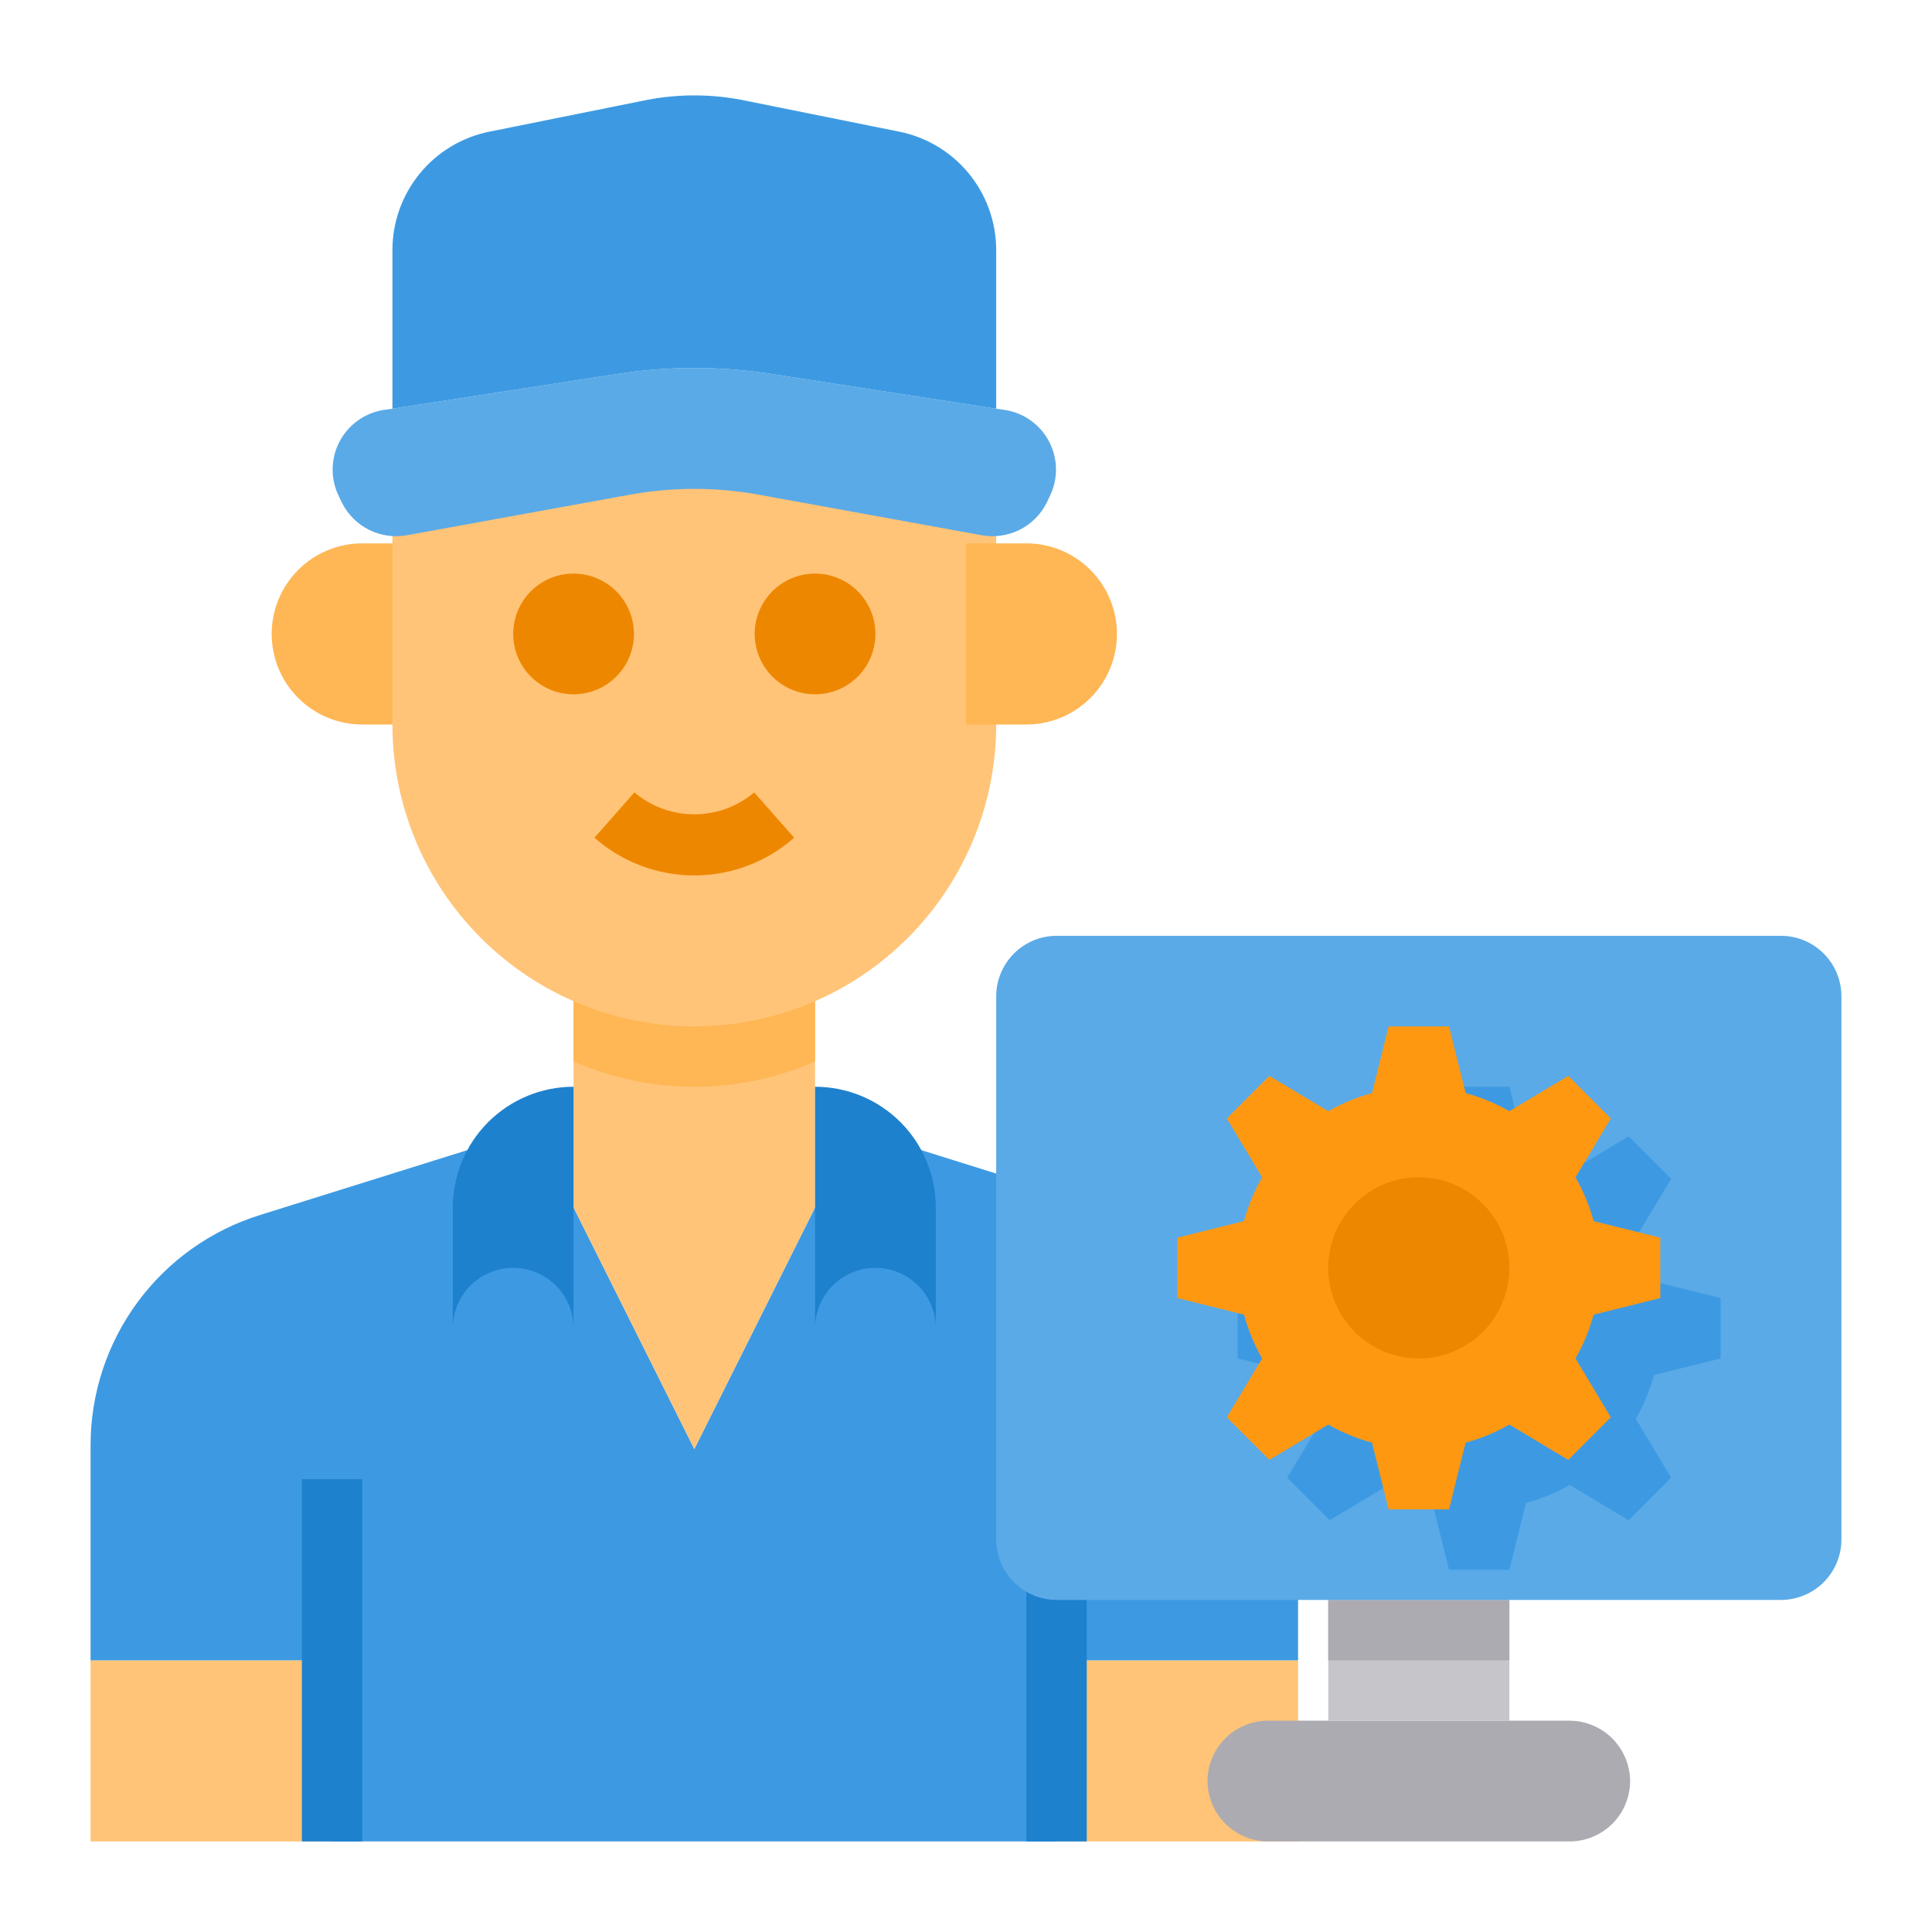 <svg width="488" height="488" viewBox="0 0 488 488" fill="none" xmlns="http://www.w3.org/2000/svg">
<path d="M266.875 419.375H327.875V465.125H266.875V419.375Z" fill="#FFC477"/>
<path d="M22.875 419.375H83.875V465.125H22.875V419.375Z" fill="#FFC477"/>
<path d="M266.875 419.375V465.125H83.875V419.375H22.875V365.085C22.865 352.092 27.011 339.437 34.707 328.969C42.404 318.502 53.247 310.77 65.651 306.906L118.035 290.512C129.625 297.375 144.875 305 144.875 305L175.375 366L205.875 305C205.875 305 221.125 297.375 232.715 290.512L285.099 306.906C297.503 310.77 308.346 318.502 316.043 328.969C323.739 339.437 327.885 352.092 327.875 365.085V419.375H266.875Z" fill="#3D9AE2"/>
<path d="M205.875 237.595V305L175.375 366L144.875 305V237.595H205.875Z" fill="#FFC477"/>
<path d="M144.875 305V335.5C144.875 331.455 143.268 327.577 140.408 324.717C137.548 321.857 133.67 320.25 129.625 320.25C125.58 320.25 121.702 321.857 118.842 324.717C115.982 327.577 114.375 331.455 114.375 335.5V305C114.375 296.911 117.588 289.153 123.308 283.433C129.028 277.713 136.786 274.5 144.875 274.5V305Z" fill="#1E81CE"/>
<path d="M205.875 274.5C213.964 274.5 221.722 277.713 227.442 283.433C233.162 289.153 236.375 296.911 236.375 305V335.5C236.375 331.455 234.768 327.577 231.908 324.717C229.048 321.857 225.17 320.25 221.125 320.25C217.08 320.25 213.202 321.857 210.342 324.717C207.482 327.577 205.875 331.455 205.875 335.5V274.5Z" fill="#1E81CE"/>
<path d="M106.75 137.25V183H91.5C85.433 183 79.615 180.59 75.325 176.3C71.035 172.01 68.625 166.192 68.625 160.125C68.625 154.058 71.035 148.24 75.325 143.95C79.615 139.66 85.433 137.25 91.5 137.25H106.75Z" fill="#FFB655"/>
<path d="M205.875 237.595V268.095C196.262 272.319 185.875 274.5 175.375 274.5C164.875 274.5 154.488 272.319 144.875 268.095V237.595H205.875Z" fill="#FFB655"/>
<path d="M251.625 137.25V183C251.625 203.223 243.592 222.617 229.292 236.917C214.992 251.217 195.598 259.25 175.375 259.25C155.152 259.25 135.758 251.217 121.458 236.917C107.158 222.617 99.125 203.223 99.125 183V122C99.137 117.959 100.748 114.087 103.605 111.23C106.462 108.373 110.334 106.762 114.375 106.75H236.375C240.416 106.762 244.288 108.373 247.145 111.23C250.002 114.087 251.613 117.959 251.625 122V137.25Z" fill="#FFC477"/>
<path d="M253.836 103.547C256.206 103.918 258.456 104.842 260.401 106.246C262.347 107.649 263.934 109.492 265.034 111.624C266.133 113.756 266.714 116.118 266.729 118.517C266.745 120.916 266.194 123.285 265.121 125.431L264.359 127.032C262.872 129.978 260.472 132.365 257.518 133.836C254.563 135.306 251.212 135.781 247.965 135.191L191.769 124.973C180.93 122.991 169.821 122.991 158.981 124.973L102.785 135.191C99.538 135.781 96.187 135.306 93.232 133.836C90.278 132.365 87.878 129.978 86.391 127.032L85.629 125.431C84.556 123.285 84.005 120.916 84.021 118.517C84.036 116.118 84.617 113.756 85.716 111.624C86.816 109.492 88.403 107.649 90.349 106.246C92.294 104.842 94.544 103.918 96.914 103.547L99.125 103.242L156.846 94.321C169.131 92.491 181.619 92.491 193.904 94.321L251.625 103.242L253.836 103.547Z" fill="#5AAAE7"/>
<path d="M251.625 99.125V103.242L193.904 94.321C181.619 92.491 169.131 92.491 156.846 94.321L99.125 103.242V63.135C99.131 56.082 101.58 49.249 106.057 43.8C110.533 38.35 116.76 34.62 123.677 33.245L124.059 33.169L163.404 25.238C171.312 23.713 179.438 23.713 187.346 25.238L226.691 33.169L227.073 33.245C233.99 34.62 240.217 38.35 244.693 43.8C249.17 49.249 251.619 56.082 251.625 63.135V99.125Z" fill="#3D9AE2"/>
<path d="M396.5 434.625C400.535 434.655 404.397 436.271 407.25 439.125C410.104 441.978 411.72 445.84 411.75 449.875C411.738 453.916 410.127 457.788 407.27 460.645C404.413 463.502 400.541 465.113 396.5 465.125H320.25C316.215 465.095 312.353 463.479 309.5 460.625C306.646 457.772 305.03 453.91 305 449.875C305.012 445.834 306.623 441.962 309.48 439.105C312.337 436.248 316.209 434.637 320.25 434.625H396.5Z" fill="#ACABB1"/>
<path d="M335.5 404.125H381.25V434.625H335.5V404.125Z" fill="#C6C5CA"/>
<path d="M259.25 137.25C265.317 137.25 271.135 139.66 275.425 143.95C279.715 148.24 282.125 154.058 282.125 160.125C282.125 166.192 279.715 172.01 275.425 176.3C271.135 180.59 265.317 183 259.25 183H244V137.25H259.25Z" fill="#FFB655"/>
<path d="M335.5 404.125H381.25V419.375H335.5V404.125Z" fill="#ACABB1"/>
<path d="M144.875 175.375C141.859 175.375 138.91 174.481 136.403 172.805C133.895 171.129 131.94 168.748 130.786 165.961C129.632 163.174 129.33 160.108 129.918 157.15C130.506 154.192 131.959 151.474 134.092 149.342C136.224 147.209 138.942 145.756 141.9 145.168C144.858 144.58 147.924 144.882 150.711 146.036C153.498 147.19 155.879 149.145 157.555 151.653C159.231 154.16 160.125 157.109 160.125 160.125C160.125 164.17 158.518 168.048 155.658 170.908C152.798 173.768 148.92 175.375 144.875 175.375Z" fill="#EE8700"/>
<path d="M205.875 175.375C202.859 175.375 199.91 174.481 197.403 172.805C194.895 171.129 192.94 168.748 191.786 165.961C190.632 163.174 190.33 160.108 190.918 157.15C191.506 154.192 192.959 151.474 195.092 149.342C197.224 147.209 199.942 145.756 202.9 145.168C205.858 144.58 208.924 144.882 211.711 146.036C214.498 147.19 216.879 149.145 218.555 151.653C220.231 154.16 221.125 157.109 221.125 160.125C221.125 164.17 219.518 168.048 216.658 170.908C213.798 173.768 209.92 175.375 205.875 175.375Z" fill="#EE8700"/>
<path d="M175.375 221.125C166.089 221.129 157.121 217.739 150.159 211.594L160.247 200.156C164.479 203.728 169.838 205.687 175.375 205.687C180.912 205.687 186.271 203.728 190.503 200.156L200.591 211.594C193.629 217.739 184.661 221.129 175.375 221.125Z" fill="#EE8700"/>
<path d="M76.25 373.625H91.5V465.125H76.25V373.625Z" fill="#1E81CE"/>
<path d="M259.25 373.625H274.5V465.125H259.25V373.625Z" fill="#1E81CE"/>
<path d="M465.125 251.625V388.875C465.113 392.916 463.502 396.788 460.645 399.645C457.788 402.502 453.916 404.113 449.875 404.125H266.875C262.834 404.113 258.962 402.502 256.105 399.645C253.248 396.788 251.637 392.916 251.625 388.875V251.625C251.637 247.584 253.248 243.712 256.105 240.855C258.962 237.998 262.834 236.387 266.875 236.375H449.875C453.916 236.387 457.788 237.998 460.645 240.855C463.502 243.712 465.113 247.584 465.125 251.625Z" fill="#5AAAE7"/>
<path d="M434.625 327.875V343.125L417.774 347.319C416.726 351.184 415.189 354.9 413.199 358.375L422.12 373.244L411.369 383.995L396.5 375.074C393.025 377.064 389.309 378.601 385.444 379.649L381.25 396.5H366L361.806 379.649C357.941 378.601 354.225 377.064 350.75 375.074L335.881 383.995L325.13 373.244L334.051 358.375C332.061 354.9 330.524 351.184 329.476 347.319L312.625 343.125V327.875L329.476 323.681C330.524 319.816 332.061 316.1 334.051 312.625L325.13 297.756L335.881 287.005L350.75 295.926C354.225 293.936 357.941 292.399 361.806 291.351L366 274.5H381.25L385.444 291.351C389.309 292.399 393.025 293.936 396.5 295.926L411.369 287.005L422.12 297.756L413.199 312.625C415.189 316.1 416.726 319.816 417.774 323.681L434.625 327.875Z" fill="#3D9AE2"/>
<path d="M419.375 312.625V327.875L402.524 332.069C401.476 335.934 399.939 339.65 397.949 343.125L406.87 357.994L396.119 368.745L381.25 359.824C377.775 361.814 374.059 363.351 370.194 364.399L366 381.25H350.75L346.556 364.399C342.691 363.351 338.975 361.814 335.5 359.824L320.631 368.745L309.88 357.994L318.801 343.125C316.811 339.65 315.274 335.934 314.226 332.069L297.375 327.875V312.625L314.226 308.431C315.274 304.566 316.811 300.85 318.801 297.375L309.88 282.506L320.631 271.755L335.5 280.676C338.975 278.686 342.691 277.149 346.556 276.101L350.75 259.25H366L370.194 276.101C374.059 277.149 377.775 278.686 381.25 280.676L396.119 271.755L406.87 282.506L397.949 297.375C399.939 300.85 401.476 304.566 402.524 308.431L419.375 312.625Z" fill="#FF9811"/>
<path d="M358.375 343.125C371.009 343.125 381.25 332.884 381.25 320.25C381.25 307.616 371.009 297.375 358.375 297.375C345.742 297.375 335.5 307.616 335.5 320.25C335.5 332.884 345.742 343.125 358.375 343.125Z" fill="#EE8700"/>
</svg>
